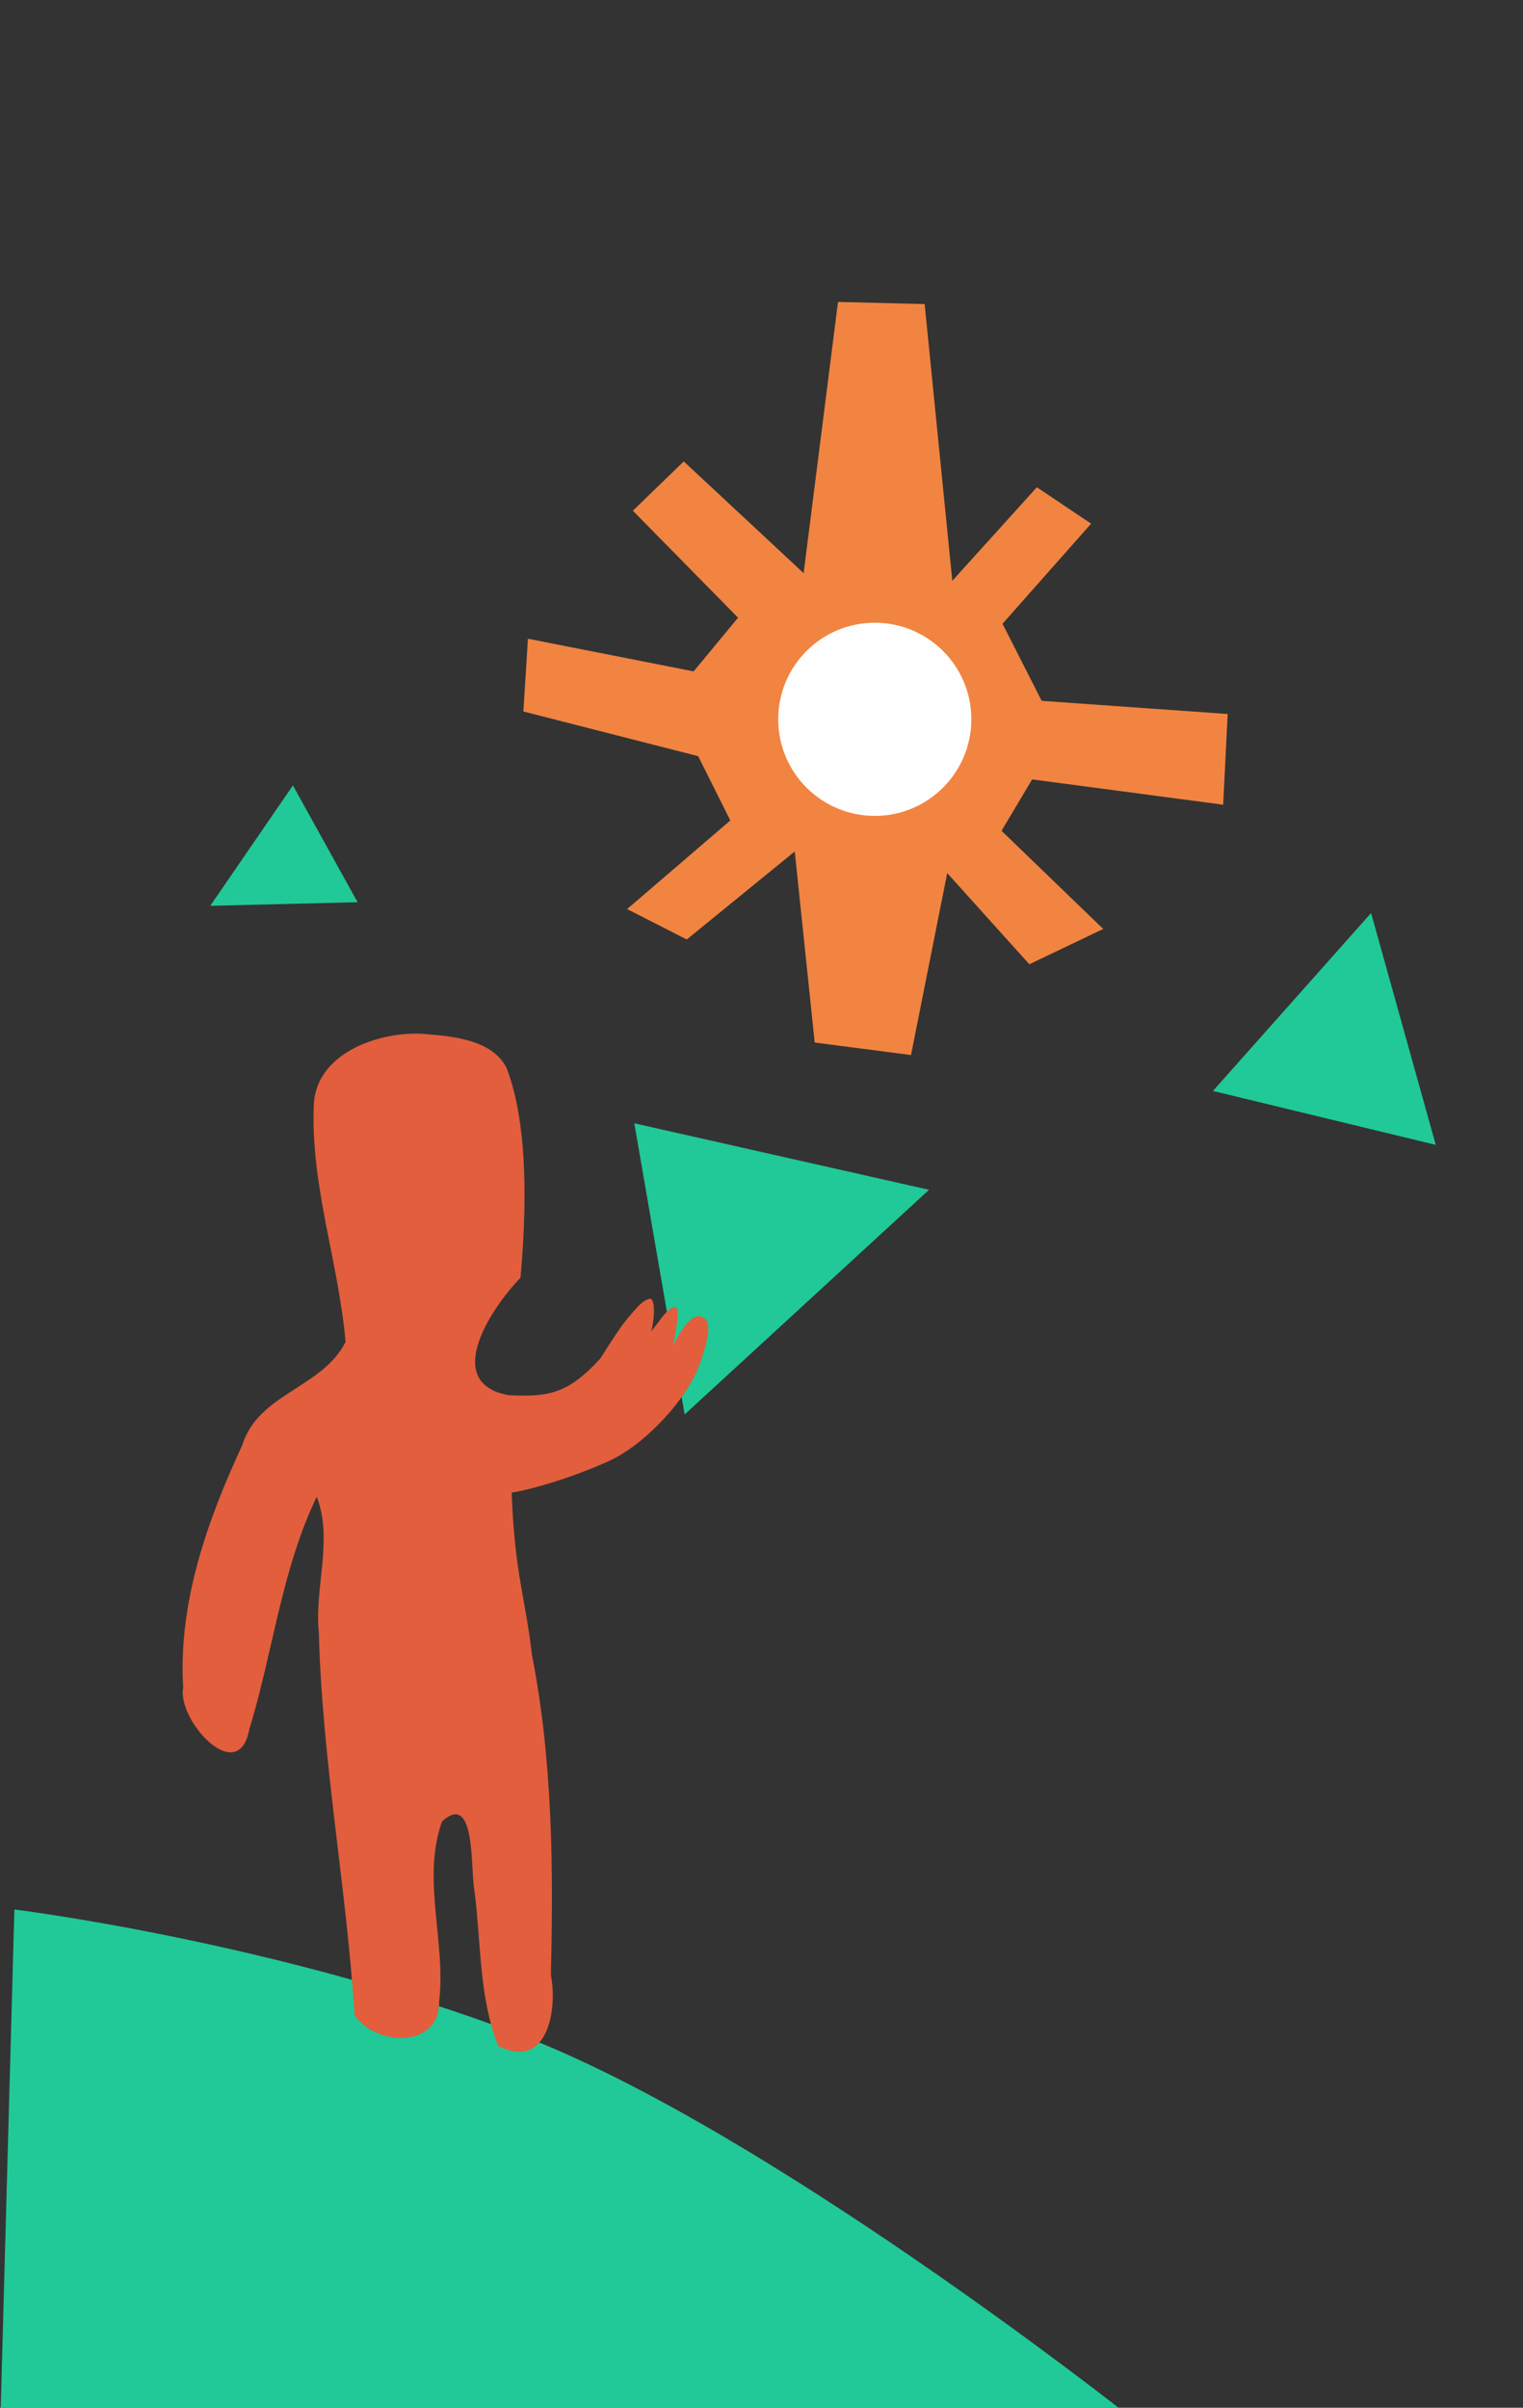 <?xml version="1.0" encoding="UTF-8" standalone="no"?>
<!-- Created with Inkscape (http://www.inkscape.org/) -->

<svg
   width="155mm"
   height="245mm"
   viewBox="0 0 155 245"
   version="1.1"
   id="svg5"
   xmlns="http://www.w3.org/2000/svg"
   xmlns:svg="http://www.w3.org/2000/svg">
  <rect x="0" y="0" width="155" height="245" fill="#333333" stroke="none"/>
  <defs
     id="defs2" />
  <g
     id="layer1">
    <path
       style="fill:#20c997;fill-opacity:1;stroke:none;stroke-width:0.265px;stroke-linecap:butt;stroke-linejoin:miter;stroke-opacity:1"
       d="M 1.463,194.297 0,247.698 114.484,245.503 c 0,0 -36.576,-28.895 -61.448,-38.405 C 28.164,197.588 1.463,194.297 1.463,194.297 Z"
       id="path857" />
    <path
       style="fill:#20c997;stroke:none;stroke-width:0.265px;stroke-linecap:butt;stroke-linejoin:miter;stroke-opacity:1;fill-opacity:1"
       d="m 64.557,114.301 29.993,6.767 -24.872,22.86 z"
       id="path14740" />
    <path
       id="path1005"
       style="fill:#e25e3c;fill-opacity:1;stroke:none;stroke-width:1px;stroke-linecap:butt;stroke-linejoin:miter;stroke-opacity:1"
       d="m 161.24,396.898 c -16.906,-0.486 -40.159,7.938 -40.742,27.732 -1.202,30.729 9.583,60.356 12.213,90.605 -8.74,17.664 -33.496,19.731 -39.678,39.678 -13.452,28.97 -24.676,60.723 -22.684,93.096 -2.395,12.597 21.197,38.408 25.4,16.027 9.088,-29.654 12.332,-61.158 25.902,-89.357 6.39,16.682 -1.018,35.041 0.812,52.451 1.273,49.146 10.624,97.608 13.703,146.617 7.815,11.873 32.604,13.142 32.479,-5.072 2.737,-22.982 -6.779,-46.891 1.092,-69.252 13.262,-12.091 10.822,19.051 12.529,26.92 2.497,19.742 1.664,40.558 9.059,59.244 18.763,9.562 22.933,-13.594 20.234,-27.271 1.022,-41.174 0.661,-82.675 -7.324,-123.236 -2.351,-21.033 -6.629,-31.117 -7.727,-61.965 7.757,-1.165 23.208,-5.749 37.179,-12.027 13.971,-6.277 30.428,-23.995 35.149,-37.573 4.721,-13.578 3.728,-17.21 0.08,-18.057 -3.648,-0.847 -8.186,6.444 -10.41,11.34 0.305,-2.407 3.413,-15.385 0.531,-14.931 -2.818,0.46 -5.667,5.303 -7.363,7.357 -0.569,0.689 -1.132,1.389 -1.68,2.098 1.049,-2.246 2.211,-13.18 -0.576,-12.611 -2.806,0.716 -4.721,3.326 -6.641,5.453 -4.815,5.335 -8.393,11.628 -12.328,17.613 -11.929,12.898 -19.155,14.845 -35.215,13.922 -25.901,-4.774 -6.122,-34.091 4.652,-45.038 2.171,-23.684 3.357,-58.048 -5.32,-80.566 -5.746,-11.388 -22.077,-12.321 -33.328,-13.197 z"
       transform="scale(0.265)" />
    <path
       style="fill:#f18441;fill-opacity:1;stroke:none;stroke-width:0.265px;stroke-linecap:butt;stroke-linejoin:miter;stroke-opacity:1"
       d="m 85.286,30.724 -3.499,27.598 -12.2,-11.371 -5.179,5.018 10.704,10.883 -4.519,5.466 -16.864,-3.325 -0.462,7.404 17.787,4.547 3.271,6.542 -10.503,9.016 6.072,3.095 10.989,-8.955 2.031,19.441 9.801,1.272 3.686,-18.514 8.358,9.277 7.518,-3.591 -10.348,-9.99 3.114,-5.23 19.443,2.579 0.458,-9.234 -18.929,-1.338 -3.987,-7.842 9.016,-10.187 -5.521,-3.705 -8.604,9.519 -2.816,-28.157 z"
       id="path1787" />
    <circle
       style="opacity:0.99;fill:#ffffff;fill-opacity:1;stroke:none;stroke-width:0.258;stroke-linecap:round;stroke-linejoin:round;stroke-opacity:1"
       id="path2288"
       cx="89.029"
       cy="73.193"
       r="9.828" />
    <path
       style="fill:#20c997;stroke:none;stroke-width:0.265px;stroke-linecap:butt;stroke-linejoin:miter;stroke-opacity:1;fill-opacity:1"
       d="m 29.81,79.919 6.584,11.887 -14.996,0.366 z"
       id="path14738" />
    <path
       style="fill:#20c997;stroke:none;stroke-width:0.265px;stroke-linecap:butt;stroke-linejoin:miter;stroke-opacity:1;fill-opacity:1"
       d="m 139.539,92.904 -16.094,18.105 22.677,5.486 z"
       id="path14742" />
  </g>
</svg>
